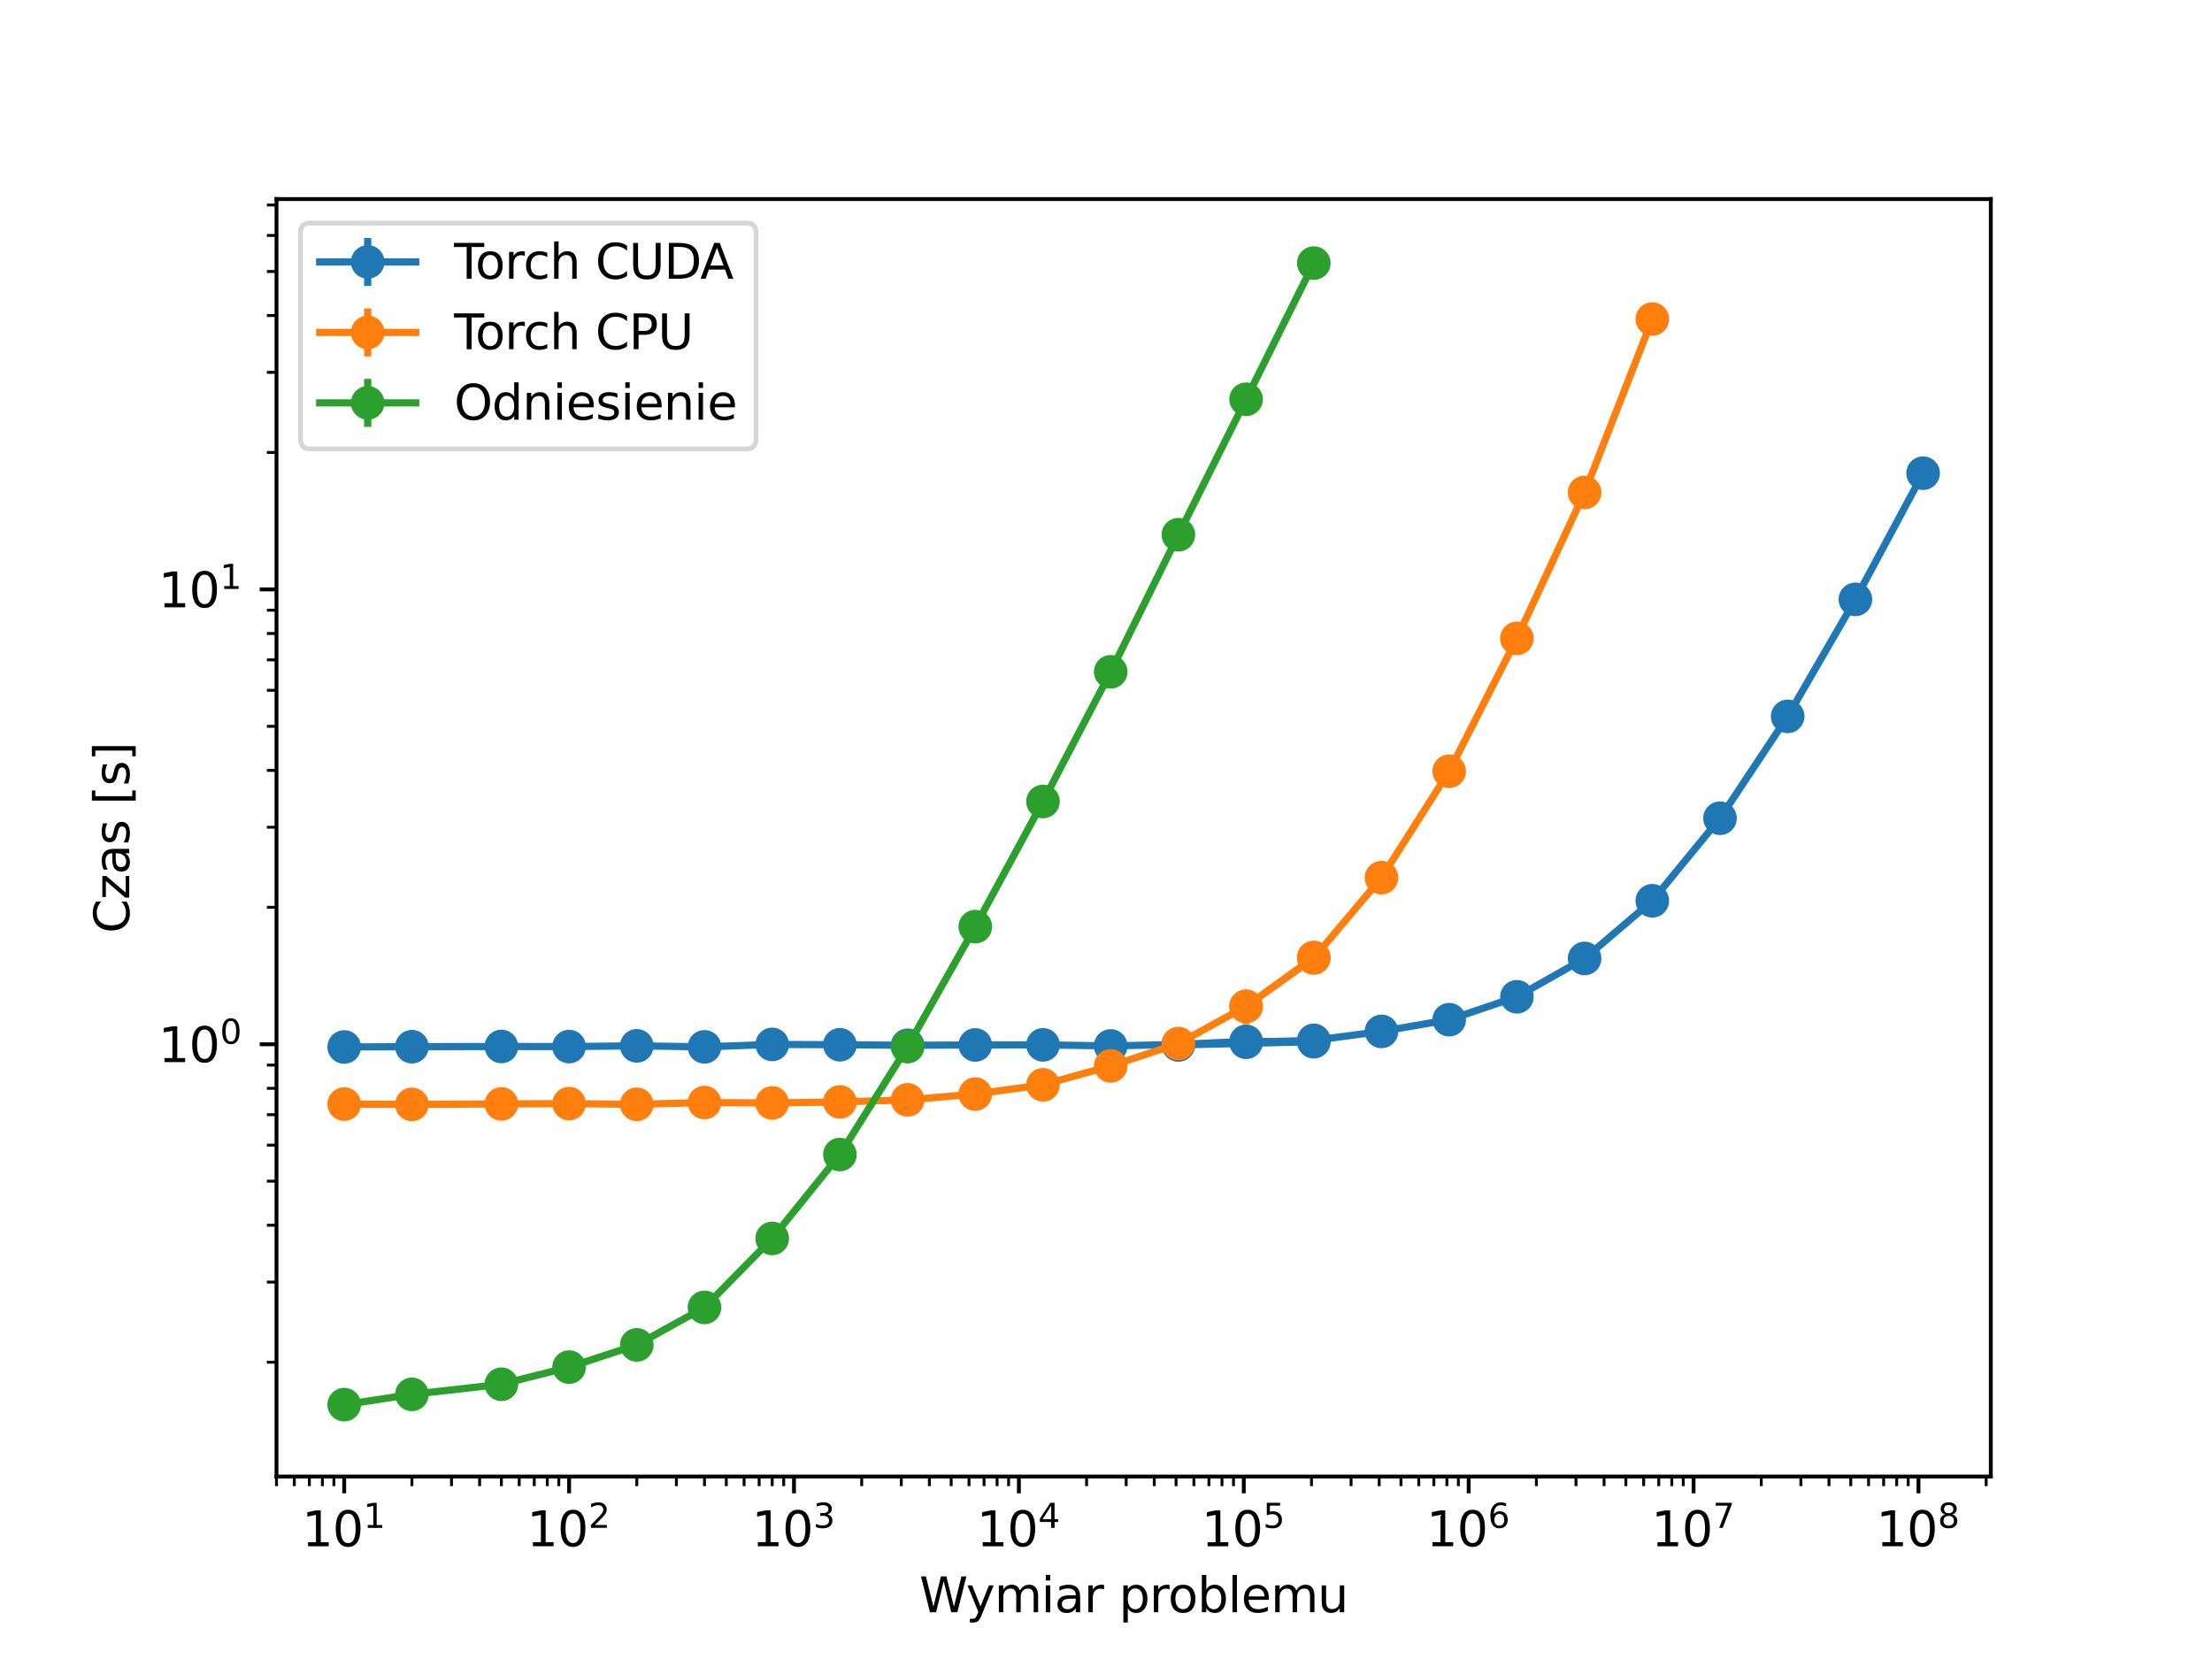 <?xml version="1.0" encoding="utf-8" standalone="no"?>
<!DOCTYPE svg PUBLIC "-//W3C//DTD SVG 1.1//EN"
  "http://www.w3.org/Graphics/SVG/1.1/DTD/svg11.dtd">
<svg xmlns:xlink="http://www.w3.org/1999/xlink" width="460.8pt" height="345.6pt" viewBox="0 0 460.8 345.6" xmlns="http://www.w3.org/2000/svg" version="1.1">
 <defs>
  <style type="text/css">*{stroke-linejoin: round; stroke-linecap: butt}</style>
 </defs>
 <g id="figure_1">
  <g id="patch_1">
   <path d="M 0 345.6 
L 460.8 345.6 
L 460.8 0 
L 0 0 
z
" style="fill: #ffffff"/>
  </g>
  <g id="axes_1">
   <g id="patch_2">
    <path d="M 57.6 307.584 
L 414.72 307.584 
L 414.72 41.472 
L 57.6 41.472 
z
" style="fill: #ffffff"/>
   </g>
   <g id="matplotlib.axis_1">
    <g id="xtick_1">
     <g id="line2d_1">
      <defs>
       <path id="m0d7d3d1983" d="M 0 0 
L 0 3.5 
" style="stroke: #000000; stroke-width: 0.8"/>
      </defs>
      <g>
       <use xlink:href="#m0d7d3d1983" x="71.703" y="307.584" style="stroke: #000000; stroke-width: 0.8"/>
      </g>
     </g>
     <g id="text_1">
      <!-- $\mathdefault{10^{1}}$ -->
      <g transform="translate(62.903 322.182) scale(0.1 -0.1)">
       <defs>
        <path id="DejaVuSans-31" d="M 794 531 
L 1825 531 
L 1825 4091 
L 703 3866 
L 703 4441 
L 1819 4666 
L 2450 4666 
L 2450 531 
L 3481 531 
L 3481 0 
L 794 0 
L 794 531 
z
" transform="scale(0.016)"/>
        <path id="DejaVuSans-30" d="M 2034 4250 
Q 1547 4250 1301 3770 
Q 1056 3291 1056 2328 
Q 1056 1369 1301 889 
Q 1547 409 2034 409 
Q 2525 409 2770 889 
Q 3016 1369 3016 2328 
Q 3016 3291 2770 3770 
Q 2525 4250 2034 4250 
z
M 2034 4750 
Q 2819 4750 3233 4129 
Q 3647 3509 3647 2328 
Q 3647 1150 3233 529 
Q 2819 -91 2034 -91 
Q 1250 -91 836 529 
Q 422 1150 422 2328 
Q 422 3509 836 4129 
Q 1250 4750 2034 4750 
z
" transform="scale(0.016)"/>
       </defs>
       <use xlink:href="#DejaVuSans-31" transform="translate(0 0.684)"/>
       <use xlink:href="#DejaVuSans-30" transform="translate(63.623 0.684)"/>
       <use xlink:href="#DejaVuSans-31" transform="translate(128.203 38.966) scale(0.7)"/>
      </g>
     </g>
    </g>
    <g id="xtick_2">
     <g id="line2d_2">
      <g>
       <use xlink:href="#m0d7d3d1983" x="118.553" y="307.584" style="stroke: #000000; stroke-width: 0.8"/>
      </g>
     </g>
     <g id="text_2">
      <!-- $\mathdefault{10^{2}}$ -->
      <g transform="translate(109.753 322.182) scale(0.1 -0.1)">
       <defs>
        <path id="DejaVuSans-32" d="M 1228 531 
L 3431 531 
L 3431 0 
L 469 0 
L 469 531 
Q 828 903 1448 1529 
Q 2069 2156 2228 2338 
Q 2531 2678 2651 2914 
Q 2772 3150 2772 3378 
Q 2772 3750 2511 3984 
Q 2250 4219 1831 4219 
Q 1534 4219 1204 4116 
Q 875 4013 500 3803 
L 500 4441 
Q 881 4594 1212 4672 
Q 1544 4750 1819 4750 
Q 2544 4750 2975 4387 
Q 3406 4025 3406 3419 
Q 3406 3131 3298 2873 
Q 3191 2616 2906 2266 
Q 2828 2175 2409 1742 
Q 1991 1309 1228 531 
z
" transform="scale(0.016)"/>
       </defs>
       <use xlink:href="#DejaVuSans-31" transform="translate(0 0.766)"/>
       <use xlink:href="#DejaVuSans-30" transform="translate(63.623 0.766)"/>
       <use xlink:href="#DejaVuSans-32" transform="translate(128.203 39.047) scale(0.7)"/>
      </g>
     </g>
    </g>
    <g id="xtick_3">
     <g id="line2d_3">
      <g>
       <use xlink:href="#m0d7d3d1983" x="165.403" y="307.584" style="stroke: #000000; stroke-width: 0.8"/>
      </g>
     </g>
     <g id="text_3">
      <!-- $\mathdefault{10^{3}}$ -->
      <g transform="translate(156.603 322.182) scale(0.1 -0.1)">
       <defs>
        <path id="DejaVuSans-33" d="M 2597 2516 
Q 3050 2419 3304 2112 
Q 3559 1806 3559 1356 
Q 3559 666 3084 287 
Q 2609 -91 1734 -91 
Q 1441 -91 1130 -33 
Q 819 25 488 141 
L 488 750 
Q 750 597 1062 519 
Q 1375 441 1716 441 
Q 2309 441 2620 675 
Q 2931 909 2931 1356 
Q 2931 1769 2642 2001 
Q 2353 2234 1838 2234 
L 1294 2234 
L 1294 2753 
L 1863 2753 
Q 2328 2753 2575 2939 
Q 2822 3125 2822 3475 
Q 2822 3834 2567 4026 
Q 2313 4219 1838 4219 
Q 1578 4219 1281 4162 
Q 984 4106 628 3988 
L 628 4550 
Q 988 4650 1302 4700 
Q 1616 4750 1894 4750 
Q 2613 4750 3031 4423 
Q 3450 4097 3450 3541 
Q 3450 3153 3228 2886 
Q 3006 2619 2597 2516 
z
" transform="scale(0.016)"/>
       </defs>
       <use xlink:href="#DejaVuSans-31" transform="translate(0 0.766)"/>
       <use xlink:href="#DejaVuSans-30" transform="translate(63.623 0.766)"/>
       <use xlink:href="#DejaVuSans-33" transform="translate(128.203 39.047) scale(0.7)"/>
      </g>
     </g>
    </g>
    <g id="xtick_4">
     <g id="line2d_4">
      <g>
       <use xlink:href="#m0d7d3d1983" x="212.253" y="307.584" style="stroke: #000000; stroke-width: 0.8"/>
      </g>
     </g>
     <g id="text_4">
      <!-- $\mathdefault{10^{4}}$ -->
      <g transform="translate(203.453 322.182) scale(0.1 -0.1)">
       <defs>
        <path id="DejaVuSans-34" d="M 2419 4116 
L 825 1625 
L 2419 1625 
L 2419 4116 
z
M 2253 4666 
L 3047 4666 
L 3047 1625 
L 3713 1625 
L 3713 1100 
L 3047 1100 
L 3047 0 
L 2419 0 
L 2419 1100 
L 313 1100 
L 313 1709 
L 2253 4666 
z
" transform="scale(0.016)"/>
       </defs>
       <use xlink:href="#DejaVuSans-31" transform="translate(0 0.684)"/>
       <use xlink:href="#DejaVuSans-30" transform="translate(63.623 0.684)"/>
       <use xlink:href="#DejaVuSans-34" transform="translate(128.203 38.966) scale(0.7)"/>
      </g>
     </g>
    </g>
    <g id="xtick_5">
     <g id="line2d_5">
      <g>
       <use xlink:href="#m0d7d3d1983" x="259.102" y="307.584" style="stroke: #000000; stroke-width: 0.8"/>
      </g>
     </g>
     <g id="text_5">
      <!-- $\mathdefault{10^{5}}$ -->
      <g transform="translate(250.302 322.182) scale(0.1 -0.1)">
       <defs>
        <path id="DejaVuSans-35" d="M 691 4666 
L 3169 4666 
L 3169 4134 
L 1269 4134 
L 1269 2991 
Q 1406 3038 1543 3061 
Q 1681 3084 1819 3084 
Q 2600 3084 3056 2656 
Q 3513 2228 3513 1497 
Q 3513 744 3044 326 
Q 2575 -91 1722 -91 
Q 1428 -91 1123 -41 
Q 819 9 494 109 
L 494 744 
Q 775 591 1075 516 
Q 1375 441 1709 441 
Q 2250 441 2565 725 
Q 2881 1009 2881 1497 
Q 2881 1984 2565 2268 
Q 2250 2553 1709 2553 
Q 1456 2553 1204 2497 
Q 953 2441 691 2322 
L 691 4666 
z
" transform="scale(0.016)"/>
       </defs>
       <use xlink:href="#DejaVuSans-31" transform="translate(0 0.684)"/>
       <use xlink:href="#DejaVuSans-30" transform="translate(63.623 0.684)"/>
       <use xlink:href="#DejaVuSans-35" transform="translate(128.203 38.966) scale(0.7)"/>
      </g>
     </g>
    </g>
    <g id="xtick_6">
     <g id="line2d_6">
      <g>
       <use xlink:href="#m0d7d3d1983" x="305.952" y="307.584" style="stroke: #000000; stroke-width: 0.8"/>
      </g>
     </g>
     <g id="text_6">
      <!-- $\mathdefault{10^{6}}$ -->
      <g transform="translate(297.152 322.182) scale(0.1 -0.1)">
       <defs>
        <path id="DejaVuSans-36" d="M 2113 2584 
Q 1688 2584 1439 2293 
Q 1191 2003 1191 1497 
Q 1191 994 1439 701 
Q 1688 409 2113 409 
Q 2538 409 2786 701 
Q 3034 994 3034 1497 
Q 3034 2003 2786 2293 
Q 2538 2584 2113 2584 
z
M 3366 4563 
L 3366 3988 
Q 3128 4100 2886 4159 
Q 2644 4219 2406 4219 
Q 1781 4219 1451 3797 
Q 1122 3375 1075 2522 
Q 1259 2794 1537 2939 
Q 1816 3084 2150 3084 
Q 2853 3084 3261 2657 
Q 3669 2231 3669 1497 
Q 3669 778 3244 343 
Q 2819 -91 2113 -91 
Q 1303 -91 875 529 
Q 447 1150 447 2328 
Q 447 3434 972 4092 
Q 1497 4750 2381 4750 
Q 2619 4750 2861 4703 
Q 3103 4656 3366 4563 
z
" transform="scale(0.016)"/>
       </defs>
       <use xlink:href="#DejaVuSans-31" transform="translate(0 0.766)"/>
       <use xlink:href="#DejaVuSans-30" transform="translate(63.623 0.766)"/>
       <use xlink:href="#DejaVuSans-36" transform="translate(128.203 39.047) scale(0.7)"/>
      </g>
     </g>
    </g>
    <g id="xtick_7">
     <g id="line2d_7">
      <g>
       <use xlink:href="#m0d7d3d1983" x="352.802" y="307.584" style="stroke: #000000; stroke-width: 0.8"/>
      </g>
     </g>
     <g id="text_7">
      <!-- $\mathdefault{10^{7}}$ -->
      <g transform="translate(344.002 322.182) scale(0.1 -0.1)">
       <defs>
        <path id="DejaVuSans-37" d="M 525 4666 
L 3525 4666 
L 3525 4397 
L 1831 0 
L 1172 0 
L 2766 4134 
L 525 4134 
L 525 4666 
z
" transform="scale(0.016)"/>
       </defs>
       <use xlink:href="#DejaVuSans-31" transform="translate(0 0.684)"/>
       <use xlink:href="#DejaVuSans-30" transform="translate(63.623 0.684)"/>
       <use xlink:href="#DejaVuSans-37" transform="translate(128.203 38.966) scale(0.7)"/>
      </g>
     </g>
    </g>
    <g id="xtick_8">
     <g id="line2d_8">
      <g>
       <use xlink:href="#m0d7d3d1983" x="399.652" y="307.584" style="stroke: #000000; stroke-width: 0.8"/>
      </g>
     </g>
     <g id="text_8">
      <!-- $\mathdefault{10^{8}}$ -->
      <g transform="translate(390.852 322.182) scale(0.1 -0.1)">
       <defs>
        <path id="DejaVuSans-38" d="M 2034 2216 
Q 1584 2216 1326 1975 
Q 1069 1734 1069 1313 
Q 1069 891 1326 650 
Q 1584 409 2034 409 
Q 2484 409 2743 651 
Q 3003 894 3003 1313 
Q 3003 1734 2745 1975 
Q 2488 2216 2034 2216 
z
M 1403 2484 
Q 997 2584 770 2862 
Q 544 3141 544 3541 
Q 544 4100 942 4425 
Q 1341 4750 2034 4750 
Q 2731 4750 3128 4425 
Q 3525 4100 3525 3541 
Q 3525 3141 3298 2862 
Q 3072 2584 2669 2484 
Q 3125 2378 3379 2068 
Q 3634 1759 3634 1313 
Q 3634 634 3220 271 
Q 2806 -91 2034 -91 
Q 1263 -91 848 271 
Q 434 634 434 1313 
Q 434 1759 690 2068 
Q 947 2378 1403 2484 
z
M 1172 3481 
Q 1172 3119 1398 2916 
Q 1625 2713 2034 2713 
Q 2441 2713 2670 2916 
Q 2900 3119 2900 3481 
Q 2900 3844 2670 4047 
Q 2441 4250 2034 4250 
Q 1625 4250 1398 4047 
Q 1172 3844 1172 3481 
z
" transform="scale(0.016)"/>
       </defs>
       <use xlink:href="#DejaVuSans-31" transform="translate(0 0.766)"/>
       <use xlink:href="#DejaVuSans-30" transform="translate(63.623 0.766)"/>
       <use xlink:href="#DejaVuSans-38" transform="translate(128.203 39.047) scale(0.7)"/>
      </g>
     </g>
    </g>
    <g id="xtick_9">
     <g id="line2d_9">
      <defs>
       <path id="m11924474b3" d="M 0 0 
L 0 2 
" style="stroke: #000000; stroke-width: 0.6"/>
      </defs>
      <g>
       <use xlink:href="#m11924474b3" x="57.6" y="307.584" style="stroke: #000000; stroke-width: 0.6"/>
      </g>
     </g>
    </g>
    <g id="xtick_10">
     <g id="line2d_10">
      <g>
       <use xlink:href="#m11924474b3" x="61.31" y="307.584" style="stroke: #000000; stroke-width: 0.6"/>
      </g>
     </g>
    </g>
    <g id="xtick_11">
     <g id="line2d_11">
      <g>
       <use xlink:href="#m11924474b3" x="64.446" y="307.584" style="stroke: #000000; stroke-width: 0.6"/>
      </g>
     </g>
    </g>
    <g id="xtick_12">
     <g id="line2d_12">
      <g>
       <use xlink:href="#m11924474b3" x="67.163" y="307.584" style="stroke: #000000; stroke-width: 0.6"/>
      </g>
     </g>
    </g>
    <g id="xtick_13">
     <g id="line2d_13">
      <g>
       <use xlink:href="#m11924474b3" x="69.559" y="307.584" style="stroke: #000000; stroke-width: 0.6"/>
      </g>
     </g>
    </g>
    <g id="xtick_14">
     <g id="line2d_14">
      <g>
       <use xlink:href="#m11924474b3" x="85.806" y="307.584" style="stroke: #000000; stroke-width: 0.6"/>
      </g>
     </g>
    </g>
    <g id="xtick_15">
     <g id="line2d_15">
      <g>
       <use xlink:href="#m11924474b3" x="94.056" y="307.584" style="stroke: #000000; stroke-width: 0.6"/>
      </g>
     </g>
    </g>
    <g id="xtick_16">
     <g id="line2d_16">
      <g>
       <use xlink:href="#m11924474b3" x="99.91" y="307.584" style="stroke: #000000; stroke-width: 0.6"/>
      </g>
     </g>
    </g>
    <g id="xtick_17">
     <g id="line2d_17">
      <g>
       <use xlink:href="#m11924474b3" x="104.45" y="307.584" style="stroke: #000000; stroke-width: 0.6"/>
      </g>
     </g>
    </g>
    <g id="xtick_18">
     <g id="line2d_18">
      <g>
       <use xlink:href="#m11924474b3" x="108.159" y="307.584" style="stroke: #000000; stroke-width: 0.6"/>
      </g>
     </g>
    </g>
    <g id="xtick_19">
     <g id="line2d_19">
      <g>
       <use xlink:href="#m11924474b3" x="111.296" y="307.584" style="stroke: #000000; stroke-width: 0.6"/>
      </g>
     </g>
    </g>
    <g id="xtick_20">
     <g id="line2d_20">
      <g>
       <use xlink:href="#m11924474b3" x="114.013" y="307.584" style="stroke: #000000; stroke-width: 0.6"/>
      </g>
     </g>
    </g>
    <g id="xtick_21">
     <g id="line2d_21">
      <g>
       <use xlink:href="#m11924474b3" x="116.409" y="307.584" style="stroke: #000000; stroke-width: 0.6"/>
      </g>
     </g>
    </g>
    <g id="xtick_22">
     <g id="line2d_22">
      <g>
       <use xlink:href="#m11924474b3" x="132.656" y="307.584" style="stroke: #000000; stroke-width: 0.6"/>
      </g>
     </g>
    </g>
    <g id="xtick_23">
     <g id="line2d_23">
      <g>
       <use xlink:href="#m11924474b3" x="140.906" y="307.584" style="stroke: #000000; stroke-width: 0.6"/>
      </g>
     </g>
    </g>
    <g id="xtick_24">
     <g id="line2d_24">
      <g>
       <use xlink:href="#m11924474b3" x="146.759" y="307.584" style="stroke: #000000; stroke-width: 0.6"/>
      </g>
     </g>
    </g>
    <g id="xtick_25">
     <g id="line2d_25">
      <g>
       <use xlink:href="#m11924474b3" x="151.3" y="307.584" style="stroke: #000000; stroke-width: 0.6"/>
      </g>
     </g>
    </g>
    <g id="xtick_26">
     <g id="line2d_26">
      <g>
       <use xlink:href="#m11924474b3" x="155.009" y="307.584" style="stroke: #000000; stroke-width: 0.6"/>
      </g>
     </g>
    </g>
    <g id="xtick_27">
     <g id="line2d_27">
      <g>
       <use xlink:href="#m11924474b3" x="158.146" y="307.584" style="stroke: #000000; stroke-width: 0.6"/>
      </g>
     </g>
    </g>
    <g id="xtick_28">
     <g id="line2d_28">
      <g>
       <use xlink:href="#m11924474b3" x="160.863" y="307.584" style="stroke: #000000; stroke-width: 0.6"/>
      </g>
     </g>
    </g>
    <g id="xtick_29">
     <g id="line2d_29">
      <g>
       <use xlink:href="#m11924474b3" x="163.259" y="307.584" style="stroke: #000000; stroke-width: 0.6"/>
      </g>
     </g>
    </g>
    <g id="xtick_30">
     <g id="line2d_30">
      <g>
       <use xlink:href="#m11924474b3" x="179.506" y="307.584" style="stroke: #000000; stroke-width: 0.6"/>
      </g>
     </g>
    </g>
    <g id="xtick_31">
     <g id="line2d_31">
      <g>
       <use xlink:href="#m11924474b3" x="187.756" y="307.584" style="stroke: #000000; stroke-width: 0.6"/>
      </g>
     </g>
    </g>
    <g id="xtick_32">
     <g id="line2d_32">
      <g>
       <use xlink:href="#m11924474b3" x="193.609" y="307.584" style="stroke: #000000; stroke-width: 0.6"/>
      </g>
     </g>
    </g>
    <g id="xtick_33">
     <g id="line2d_33">
      <g>
       <use xlink:href="#m11924474b3" x="198.149" y="307.584" style="stroke: #000000; stroke-width: 0.6"/>
      </g>
     </g>
    </g>
    <g id="xtick_34">
     <g id="line2d_34">
      <g>
       <use xlink:href="#m11924474b3" x="201.859" y="307.584" style="stroke: #000000; stroke-width: 0.6"/>
      </g>
     </g>
    </g>
    <g id="xtick_35">
     <g id="line2d_35">
      <g>
       <use xlink:href="#m11924474b3" x="204.995" y="307.584" style="stroke: #000000; stroke-width: 0.6"/>
      </g>
     </g>
    </g>
    <g id="xtick_36">
     <g id="line2d_36">
      <g>
       <use xlink:href="#m11924474b3" x="207.712" y="307.584" style="stroke: #000000; stroke-width: 0.6"/>
      </g>
     </g>
    </g>
    <g id="xtick_37">
     <g id="line2d_37">
      <g>
       <use xlink:href="#m11924474b3" x="210.109" y="307.584" style="stroke: #000000; stroke-width: 0.6"/>
      </g>
     </g>
    </g>
    <g id="xtick_38">
     <g id="line2d_38">
      <g>
       <use xlink:href="#m11924474b3" x="226.356" y="307.584" style="stroke: #000000; stroke-width: 0.6"/>
      </g>
     </g>
    </g>
    <g id="xtick_39">
     <g id="line2d_39">
      <g>
       <use xlink:href="#m11924474b3" x="234.606" y="307.584" style="stroke: #000000; stroke-width: 0.6"/>
      </g>
     </g>
    </g>
    <g id="xtick_40">
     <g id="line2d_40">
      <g>
       <use xlink:href="#m11924474b3" x="240.459" y="307.584" style="stroke: #000000; stroke-width: 0.6"/>
      </g>
     </g>
    </g>
    <g id="xtick_41">
     <g id="line2d_41">
      <g>
       <use xlink:href="#m11924474b3" x="244.999" y="307.584" style="stroke: #000000; stroke-width: 0.6"/>
      </g>
     </g>
    </g>
    <g id="xtick_42">
     <g id="line2d_42">
      <g>
       <use xlink:href="#m11924474b3" x="248.709" y="307.584" style="stroke: #000000; stroke-width: 0.6"/>
      </g>
     </g>
    </g>
    <g id="xtick_43">
     <g id="line2d_43">
      <g>
       <use xlink:href="#m11924474b3" x="251.845" y="307.584" style="stroke: #000000; stroke-width: 0.6"/>
      </g>
     </g>
    </g>
    <g id="xtick_44">
     <g id="line2d_44">
      <g>
       <use xlink:href="#m11924474b3" x="254.562" y="307.584" style="stroke: #000000; stroke-width: 0.6"/>
      </g>
     </g>
    </g>
    <g id="xtick_45">
     <g id="line2d_45">
      <g>
       <use xlink:href="#m11924474b3" x="256.959" y="307.584" style="stroke: #000000; stroke-width: 0.6"/>
      </g>
     </g>
    </g>
    <g id="xtick_46">
     <g id="line2d_46">
      <g>
       <use xlink:href="#m11924474b3" x="273.206" y="307.584" style="stroke: #000000; stroke-width: 0.6"/>
      </g>
     </g>
    </g>
    <g id="xtick_47">
     <g id="line2d_47">
      <g>
       <use xlink:href="#m11924474b3" x="281.455" y="307.584" style="stroke: #000000; stroke-width: 0.6"/>
      </g>
     </g>
    </g>
    <g id="xtick_48">
     <g id="line2d_48">
      <g>
       <use xlink:href="#m11924474b3" x="287.309" y="307.584" style="stroke: #000000; stroke-width: 0.6"/>
      </g>
     </g>
    </g>
    <g id="xtick_49">
     <g id="line2d_49">
      <g>
       <use xlink:href="#m11924474b3" x="291.849" y="307.584" style="stroke: #000000; stroke-width: 0.6"/>
      </g>
     </g>
    </g>
    <g id="xtick_50">
     <g id="line2d_50">
      <g>
       <use xlink:href="#m11924474b3" x="295.559" y="307.584" style="stroke: #000000; stroke-width: 0.6"/>
      </g>
     </g>
    </g>
    <g id="xtick_51">
     <g id="line2d_51">
      <g>
       <use xlink:href="#m11924474b3" x="298.695" y="307.584" style="stroke: #000000; stroke-width: 0.6"/>
      </g>
     </g>
    </g>
    <g id="xtick_52">
     <g id="line2d_52">
      <g>
       <use xlink:href="#m11924474b3" x="301.412" y="307.584" style="stroke: #000000; stroke-width: 0.6"/>
      </g>
     </g>
    </g>
    <g id="xtick_53">
     <g id="line2d_53">
      <g>
       <use xlink:href="#m11924474b3" x="303.808" y="307.584" style="stroke: #000000; stroke-width: 0.6"/>
      </g>
     </g>
    </g>
    <g id="xtick_54">
     <g id="line2d_54">
      <g>
       <use xlink:href="#m11924474b3" x="320.055" y="307.584" style="stroke: #000000; stroke-width: 0.6"/>
      </g>
     </g>
    </g>
    <g id="xtick_55">
     <g id="line2d_55">
      <g>
       <use xlink:href="#m11924474b3" x="328.305" y="307.584" style="stroke: #000000; stroke-width: 0.6"/>
      </g>
     </g>
    </g>
    <g id="xtick_56">
     <g id="line2d_56">
      <g>
       <use xlink:href="#m11924474b3" x="334.159" y="307.584" style="stroke: #000000; stroke-width: 0.6"/>
      </g>
     </g>
    </g>
    <g id="xtick_57">
     <g id="line2d_57">
      <g>
       <use xlink:href="#m11924474b3" x="338.699" y="307.584" style="stroke: #000000; stroke-width: 0.6"/>
      </g>
     </g>
    </g>
    <g id="xtick_58">
     <g id="line2d_58">
      <g>
       <use xlink:href="#m11924474b3" x="342.408" y="307.584" style="stroke: #000000; stroke-width: 0.6"/>
      </g>
     </g>
    </g>
    <g id="xtick_59">
     <g id="line2d_59">
      <g>
       <use xlink:href="#m11924474b3" x="345.545" y="307.584" style="stroke: #000000; stroke-width: 0.6"/>
      </g>
     </g>
    </g>
    <g id="xtick_60">
     <g id="line2d_60">
      <g>
       <use xlink:href="#m11924474b3" x="348.262" y="307.584" style="stroke: #000000; stroke-width: 0.6"/>
      </g>
     </g>
    </g>
    <g id="xtick_61">
     <g id="line2d_61">
      <g>
       <use xlink:href="#m11924474b3" x="350.658" y="307.584" style="stroke: #000000; stroke-width: 0.6"/>
      </g>
     </g>
    </g>
    <g id="xtick_62">
     <g id="line2d_62">
      <g>
       <use xlink:href="#m11924474b3" x="366.905" y="307.584" style="stroke: #000000; stroke-width: 0.6"/>
      </g>
     </g>
    </g>
    <g id="xtick_63">
     <g id="line2d_63">
      <g>
       <use xlink:href="#m11924474b3" x="375.155" y="307.584" style="stroke: #000000; stroke-width: 0.6"/>
      </g>
     </g>
    </g>
    <g id="xtick_64">
     <g id="line2d_64">
      <g>
       <use xlink:href="#m11924474b3" x="381.008" y="307.584" style="stroke: #000000; stroke-width: 0.6"/>
      </g>
     </g>
    </g>
    <g id="xtick_65">
     <g id="line2d_65">
      <g>
       <use xlink:href="#m11924474b3" x="385.549" y="307.584" style="stroke: #000000; stroke-width: 0.6"/>
      </g>
     </g>
    </g>
    <g id="xtick_66">
     <g id="line2d_66">
      <g>
       <use xlink:href="#m11924474b3" x="389.258" y="307.584" style="stroke: #000000; stroke-width: 0.6"/>
      </g>
     </g>
    </g>
    <g id="xtick_67">
     <g id="line2d_67">
      <g>
       <use xlink:href="#m11924474b3" x="392.395" y="307.584" style="stroke: #000000; stroke-width: 0.6"/>
      </g>
     </g>
    </g>
    <g id="xtick_68">
     <g id="line2d_68">
      <g>
       <use xlink:href="#m11924474b3" x="395.111" y="307.584" style="stroke: #000000; stroke-width: 0.6"/>
      </g>
     </g>
    </g>
    <g id="xtick_69">
     <g id="line2d_69">
      <g>
       <use xlink:href="#m11924474b3" x="397.508" y="307.584" style="stroke: #000000; stroke-width: 0.6"/>
      </g>
     </g>
    </g>
    <g id="xtick_70">
     <g id="line2d_70">
      <g>
       <use xlink:href="#m11924474b3" x="413.755" y="307.584" style="stroke: #000000; stroke-width: 0.6"/>
      </g>
     </g>
    </g>
    <g id="text_9">
     <!-- Wymiar problemu -->
     <g transform="translate(191.521 335.861) scale(0.1 -0.1)">
      <defs>
       <path id="DejaVuSans-57" d="M 213 4666 
L 850 4666 
L 1831 722 
L 2809 4666 
L 3519 4666 
L 4500 722 
L 5478 4666 
L 6119 4666 
L 4947 0 
L 4153 0 
L 3169 4050 
L 2175 0 
L 1381 0 
L 213 4666 
z
" transform="scale(0.016)"/>
       <path id="DejaVuSans-79" d="M 2059 -325 
Q 1816 -950 1584 -1140 
Q 1353 -1331 966 -1331 
L 506 -1331 
L 506 -850 
L 844 -850 
Q 1081 -850 1212 -737 
Q 1344 -625 1503 -206 
L 1606 56 
L 191 3500 
L 800 3500 
L 1894 763 
L 2988 3500 
L 3597 3500 
L 2059 -325 
z
" transform="scale(0.016)"/>
       <path id="DejaVuSans-6d" d="M 3328 2828 
Q 3544 3216 3844 3400 
Q 4144 3584 4550 3584 
Q 5097 3584 5394 3201 
Q 5691 2819 5691 2113 
L 5691 0 
L 5113 0 
L 5113 2094 
Q 5113 2597 4934 2840 
Q 4756 3084 4391 3084 
Q 3944 3084 3684 2787 
Q 3425 2491 3425 1978 
L 3425 0 
L 2847 0 
L 2847 2094 
Q 2847 2600 2669 2842 
Q 2491 3084 2119 3084 
Q 1678 3084 1418 2786 
Q 1159 2488 1159 1978 
L 1159 0 
L 581 0 
L 581 3500 
L 1159 3500 
L 1159 2956 
Q 1356 3278 1631 3431 
Q 1906 3584 2284 3584 
Q 2666 3584 2933 3390 
Q 3200 3197 3328 2828 
z
" transform="scale(0.016)"/>
       <path id="DejaVuSans-69" d="M 603 3500 
L 1178 3500 
L 1178 0 
L 603 0 
L 603 3500 
z
M 603 4863 
L 1178 4863 
L 1178 4134 
L 603 4134 
L 603 4863 
z
" transform="scale(0.016)"/>
       <path id="DejaVuSans-61" d="M 2194 1759 
Q 1497 1759 1228 1600 
Q 959 1441 959 1056 
Q 959 750 1161 570 
Q 1363 391 1709 391 
Q 2188 391 2477 730 
Q 2766 1069 2766 1631 
L 2766 1759 
L 2194 1759 
z
M 3341 1997 
L 3341 0 
L 2766 0 
L 2766 531 
Q 2569 213 2275 61 
Q 1981 -91 1556 -91 
Q 1019 -91 701 211 
Q 384 513 384 1019 
Q 384 1609 779 1909 
Q 1175 2209 1959 2209 
L 2766 2209 
L 2766 2266 
Q 2766 2663 2505 2880 
Q 2244 3097 1772 3097 
Q 1472 3097 1187 3025 
Q 903 2953 641 2809 
L 641 3341 
Q 956 3463 1253 3523 
Q 1550 3584 1831 3584 
Q 2591 3584 2966 3190 
Q 3341 2797 3341 1997 
z
" transform="scale(0.016)"/>
       <path id="DejaVuSans-72" d="M 2631 2963 
Q 2534 3019 2420 3045 
Q 2306 3072 2169 3072 
Q 1681 3072 1420 2755 
Q 1159 2438 1159 1844 
L 1159 0 
L 581 0 
L 581 3500 
L 1159 3500 
L 1159 2956 
Q 1341 3275 1631 3429 
Q 1922 3584 2338 3584 
Q 2397 3584 2469 3576 
Q 2541 3569 2628 3553 
L 2631 2963 
z
" transform="scale(0.016)"/>
       <path id="DejaVuSans-20" transform="scale(0.016)"/>
       <path id="DejaVuSans-70" d="M 1159 525 
L 1159 -1331 
L 581 -1331 
L 581 3500 
L 1159 3500 
L 1159 2969 
Q 1341 3281 1617 3432 
Q 1894 3584 2278 3584 
Q 2916 3584 3314 3078 
Q 3713 2572 3713 1747 
Q 3713 922 3314 415 
Q 2916 -91 2278 -91 
Q 1894 -91 1617 61 
Q 1341 213 1159 525 
z
M 3116 1747 
Q 3116 2381 2855 2742 
Q 2594 3103 2138 3103 
Q 1681 3103 1420 2742 
Q 1159 2381 1159 1747 
Q 1159 1113 1420 752 
Q 1681 391 2138 391 
Q 2594 391 2855 752 
Q 3116 1113 3116 1747 
z
" transform="scale(0.016)"/>
       <path id="DejaVuSans-6f" d="M 1959 3097 
Q 1497 3097 1228 2736 
Q 959 2375 959 1747 
Q 959 1119 1226 758 
Q 1494 397 1959 397 
Q 2419 397 2687 759 
Q 2956 1122 2956 1747 
Q 2956 2369 2687 2733 
Q 2419 3097 1959 3097 
z
M 1959 3584 
Q 2709 3584 3137 3096 
Q 3566 2609 3566 1747 
Q 3566 888 3137 398 
Q 2709 -91 1959 -91 
Q 1206 -91 779 398 
Q 353 888 353 1747 
Q 353 2609 779 3096 
Q 1206 3584 1959 3584 
z
" transform="scale(0.016)"/>
       <path id="DejaVuSans-62" d="M 3116 1747 
Q 3116 2381 2855 2742 
Q 2594 3103 2138 3103 
Q 1681 3103 1420 2742 
Q 1159 2381 1159 1747 
Q 1159 1113 1420 752 
Q 1681 391 2138 391 
Q 2594 391 2855 752 
Q 3116 1113 3116 1747 
z
M 1159 2969 
Q 1341 3281 1617 3432 
Q 1894 3584 2278 3584 
Q 2916 3584 3314 3078 
Q 3713 2572 3713 1747 
Q 3713 922 3314 415 
Q 2916 -91 2278 -91 
Q 1894 -91 1617 61 
Q 1341 213 1159 525 
L 1159 0 
L 581 0 
L 581 4863 
L 1159 4863 
L 1159 2969 
z
" transform="scale(0.016)"/>
       <path id="DejaVuSans-6c" d="M 603 4863 
L 1178 4863 
L 1178 0 
L 603 0 
L 603 4863 
z
" transform="scale(0.016)"/>
       <path id="DejaVuSans-65" d="M 3597 1894 
L 3597 1613 
L 953 1613 
Q 991 1019 1311 708 
Q 1631 397 2203 397 
Q 2534 397 2845 478 
Q 3156 559 3463 722 
L 3463 178 
Q 3153 47 2828 -22 
Q 2503 -91 2169 -91 
Q 1331 -91 842 396 
Q 353 884 353 1716 
Q 353 2575 817 3079 
Q 1281 3584 2069 3584 
Q 2775 3584 3186 3129 
Q 3597 2675 3597 1894 
z
M 3022 2063 
Q 3016 2534 2758 2815 
Q 2500 3097 2075 3097 
Q 1594 3097 1305 2825 
Q 1016 2553 972 2059 
L 3022 2063 
z
" transform="scale(0.016)"/>
       <path id="DejaVuSans-75" d="M 544 1381 
L 544 3500 
L 1119 3500 
L 1119 1403 
Q 1119 906 1312 657 
Q 1506 409 1894 409 
Q 2359 409 2629 706 
Q 2900 1003 2900 1516 
L 2900 3500 
L 3475 3500 
L 3475 0 
L 2900 0 
L 2900 538 
Q 2691 219 2414 64 
Q 2138 -91 1772 -91 
Q 1169 -91 856 284 
Q 544 659 544 1381 
z
M 1991 3584 
L 1991 3584 
z
" transform="scale(0.016)"/>
      </defs>
      <use xlink:href="#DejaVuSans-57"/>
      <use xlink:href="#DejaVuSans-79" x="97.127"/>
      <use xlink:href="#DejaVuSans-6d" x="156.307"/>
      <use xlink:href="#DejaVuSans-69" x="253.719"/>
      <use xlink:href="#DejaVuSans-61" x="281.502"/>
      <use xlink:href="#DejaVuSans-72" x="342.781"/>
      <use xlink:href="#DejaVuSans-20" x="383.895"/>
      <use xlink:href="#DejaVuSans-70" x="415.682"/>
      <use xlink:href="#DejaVuSans-72" x="479.158"/>
      <use xlink:href="#DejaVuSans-6f" x="518.021"/>
      <use xlink:href="#DejaVuSans-62" x="579.203"/>
      <use xlink:href="#DejaVuSans-6c" x="642.68"/>
      <use xlink:href="#DejaVuSans-65" x="670.463"/>
      <use xlink:href="#DejaVuSans-6d" x="731.986"/>
      <use xlink:href="#DejaVuSans-75" x="829.398"/>
     </g>
    </g>
   </g>
   <g id="matplotlib.axis_2">
    <g id="ytick_1">
     <g id="line2d_71">
      <defs>
       <path id="m5d3e4a2180" d="M 0 0 
L -3.5 0 
" style="stroke: #000000; stroke-width: 0.8"/>
      </defs>
      <g>
       <use xlink:href="#m5d3e4a2180" x="57.6" y="217.537" style="stroke: #000000; stroke-width: 0.8"/>
      </g>
     </g>
     <g id="text_10">
      <!-- $\mathdefault{10^{0}}$ -->
      <g transform="translate(33 221.336) scale(0.1 -0.1)">
       <use xlink:href="#DejaVuSans-31" transform="translate(0 0.766)"/>
       <use xlink:href="#DejaVuSans-30" transform="translate(63.623 0.766)"/>
       <use xlink:href="#DejaVuSans-30" transform="translate(128.203 39.047) scale(0.7)"/>
      </g>
     </g>
    </g>
    <g id="ytick_2">
     <g id="line2d_72">
      <g>
       <use xlink:href="#m5d3e4a2180" x="57.6" y="122.781" style="stroke: #000000; stroke-width: 0.8"/>
      </g>
     </g>
     <g id="text_11">
      <!-- $\mathdefault{10^{1}}$ -->
      <g transform="translate(33 126.581) scale(0.1 -0.1)">
       <use xlink:href="#DejaVuSans-31" transform="translate(0 0.684)"/>
       <use xlink:href="#DejaVuSans-30" transform="translate(63.623 0.684)"/>
       <use xlink:href="#DejaVuSans-31" transform="translate(128.203 38.966) scale(0.7)"/>
      </g>
     </g>
    </g>
    <g id="ytick_3">
     <g id="line2d_73">
      <defs>
       <path id="m1bc2a39d22" d="M 0 0 
L -2 0 
" style="stroke: #000000; stroke-width: 0.6"/>
      </defs>
      <g>
       <use xlink:href="#m1bc2a39d22" x="57.6" y="283.768" style="stroke: #000000; stroke-width: 0.6"/>
      </g>
     </g>
    </g>
    <g id="ytick_4">
     <g id="line2d_74">
      <g>
       <use xlink:href="#m1bc2a39d22" x="57.6" y="267.082" style="stroke: #000000; stroke-width: 0.6"/>
      </g>
     </g>
    </g>
    <g id="ytick_5">
     <g id="line2d_75">
      <g>
       <use xlink:href="#m1bc2a39d22" x="57.6" y="255.244" style="stroke: #000000; stroke-width: 0.6"/>
      </g>
     </g>
    </g>
    <g id="ytick_6">
     <g id="line2d_76">
      <g>
       <use xlink:href="#m1bc2a39d22" x="57.6" y="246.061" style="stroke: #000000; stroke-width: 0.6"/>
      </g>
     </g>
    </g>
    <g id="ytick_7">
     <g id="line2d_77">
      <g>
       <use xlink:href="#m1bc2a39d22" x="57.6" y="238.558" style="stroke: #000000; stroke-width: 0.6"/>
      </g>
     </g>
    </g>
    <g id="ytick_8">
     <g id="line2d_78">
      <g>
       <use xlink:href="#m1bc2a39d22" x="57.6" y="232.215" style="stroke: #000000; stroke-width: 0.6"/>
      </g>
     </g>
    </g>
    <g id="ytick_9">
     <g id="line2d_79">
      <g>
       <use xlink:href="#m1bc2a39d22" x="57.6" y="226.72" style="stroke: #000000; stroke-width: 0.6"/>
      </g>
     </g>
    </g>
    <g id="ytick_10">
     <g id="line2d_80">
      <g>
       <use xlink:href="#m1bc2a39d22" x="57.6" y="221.873" style="stroke: #000000; stroke-width: 0.6"/>
      </g>
     </g>
    </g>
    <g id="ytick_11">
     <g id="line2d_81">
      <g>
       <use xlink:href="#m1bc2a39d22" x="57.6" y="189.013" style="stroke: #000000; stroke-width: 0.6"/>
      </g>
     </g>
    </g>
    <g id="ytick_12">
     <g id="line2d_82">
      <g>
       <use xlink:href="#m1bc2a39d22" x="57.6" y="172.327" style="stroke: #000000; stroke-width: 0.6"/>
      </g>
     </g>
    </g>
    <g id="ytick_13">
     <g id="line2d_83">
      <g>
       <use xlink:href="#m1bc2a39d22" x="57.6" y="160.488" style="stroke: #000000; stroke-width: 0.6"/>
      </g>
     </g>
    </g>
    <g id="ytick_14">
     <g id="line2d_84">
      <g>
       <use xlink:href="#m1bc2a39d22" x="57.6" y="151.306" style="stroke: #000000; stroke-width: 0.6"/>
      </g>
     </g>
    </g>
    <g id="ytick_15">
     <g id="line2d_85">
      <g>
       <use xlink:href="#m1bc2a39d22" x="57.6" y="143.803" style="stroke: #000000; stroke-width: 0.6"/>
      </g>
     </g>
    </g>
    <g id="ytick_16">
     <g id="line2d_86">
      <g>
       <use xlink:href="#m1bc2a39d22" x="57.6" y="137.459" style="stroke: #000000; stroke-width: 0.6"/>
      </g>
     </g>
    </g>
    <g id="ytick_17">
     <g id="line2d_87">
      <g>
       <use xlink:href="#m1bc2a39d22" x="57.6" y="131.964" style="stroke: #000000; stroke-width: 0.6"/>
      </g>
     </g>
    </g>
    <g id="ytick_18">
     <g id="line2d_88">
      <g>
       <use xlink:href="#m1bc2a39d22" x="57.6" y="127.117" style="stroke: #000000; stroke-width: 0.6"/>
      </g>
     </g>
    </g>
    <g id="ytick_19">
     <g id="line2d_89">
      <g>
       <use xlink:href="#m1bc2a39d22" x="57.6" y="94.257" style="stroke: #000000; stroke-width: 0.6"/>
      </g>
     </g>
    </g>
    <g id="ytick_20">
     <g id="line2d_90">
      <g>
       <use xlink:href="#m1bc2a39d22" x="57.6" y="77.572" style="stroke: #000000; stroke-width: 0.6"/>
      </g>
     </g>
    </g>
    <g id="ytick_21">
     <g id="line2d_91">
      <g>
       <use xlink:href="#m1bc2a39d22" x="57.6" y="65.733" style="stroke: #000000; stroke-width: 0.6"/>
      </g>
     </g>
    </g>
    <g id="ytick_22">
     <g id="line2d_92">
      <g>
       <use xlink:href="#m1bc2a39d22" x="57.6" y="56.55" style="stroke: #000000; stroke-width: 0.6"/>
      </g>
     </g>
    </g>
    <g id="ytick_23">
     <g id="line2d_93">
      <g>
       <use xlink:href="#m1bc2a39d22" x="57.6" y="49.047" style="stroke: #000000; stroke-width: 0.6"/>
      </g>
     </g>
    </g>
    <g id="ytick_24">
     <g id="line2d_94">
      <g>
       <use xlink:href="#m1bc2a39d22" x="57.6" y="42.704" style="stroke: #000000; stroke-width: 0.6"/>
      </g>
     </g>
    </g>
    <g id="text_12">
     <!-- Czas [s] -->
     <g transform="translate(26.92 194.408) rotate(-90) scale(0.1 -0.1)">
      <defs>
       <path id="DejaVuSans-43" d="M 4122 4306 
L 4122 3641 
Q 3803 3938 3442 4084 
Q 3081 4231 2675 4231 
Q 1875 4231 1450 3742 
Q 1025 3253 1025 2328 
Q 1025 1406 1450 917 
Q 1875 428 2675 428 
Q 3081 428 3442 575 
Q 3803 722 4122 1019 
L 4122 359 
Q 3791 134 3420 21 
Q 3050 -91 2638 -91 
Q 1578 -91 968 557 
Q 359 1206 359 2328 
Q 359 3453 968 4101 
Q 1578 4750 2638 4750 
Q 3056 4750 3426 4639 
Q 3797 4528 4122 4306 
z
" transform="scale(0.016)"/>
       <path id="DejaVuSans-7a" d="M 353 3500 
L 3084 3500 
L 3084 2975 
L 922 459 
L 3084 459 
L 3084 0 
L 275 0 
L 275 525 
L 2438 3041 
L 353 3041 
L 353 3500 
z
" transform="scale(0.016)"/>
       <path id="DejaVuSans-73" d="M 2834 3397 
L 2834 2853 
Q 2591 2978 2328 3040 
Q 2066 3103 1784 3103 
Q 1356 3103 1142 2972 
Q 928 2841 928 2578 
Q 928 2378 1081 2264 
Q 1234 2150 1697 2047 
L 1894 2003 
Q 2506 1872 2764 1633 
Q 3022 1394 3022 966 
Q 3022 478 2636 193 
Q 2250 -91 1575 -91 
Q 1294 -91 989 -36 
Q 684 19 347 128 
L 347 722 
Q 666 556 975 473 
Q 1284 391 1588 391 
Q 1994 391 2212 530 
Q 2431 669 2431 922 
Q 2431 1156 2273 1281 
Q 2116 1406 1581 1522 
L 1381 1569 
Q 847 1681 609 1914 
Q 372 2147 372 2553 
Q 372 3047 722 3315 
Q 1072 3584 1716 3584 
Q 2034 3584 2315 3537 
Q 2597 3491 2834 3397 
z
" transform="scale(0.016)"/>
       <path id="DejaVuSans-5b" d="M 550 4863 
L 1875 4863 
L 1875 4416 
L 1125 4416 
L 1125 -397 
L 1875 -397 
L 1875 -844 
L 550 -844 
L 550 4863 
z
" transform="scale(0.016)"/>
       <path id="DejaVuSans-5d" d="M 1947 4863 
L 1947 -844 
L 622 -844 
L 622 -397 
L 1369 -397 
L 1369 4416 
L 622 4416 
L 622 4863 
L 1947 4863 
z
" transform="scale(0.016)"/>
      </defs>
      <use xlink:href="#DejaVuSans-43"/>
      <use xlink:href="#DejaVuSans-7a" x="69.824"/>
      <use xlink:href="#DejaVuSans-61" x="122.314"/>
      <use xlink:href="#DejaVuSans-73" x="183.594"/>
      <use xlink:href="#DejaVuSans-20" x="235.693"/>
      <use xlink:href="#DejaVuSans-5b" x="267.48"/>
      <use xlink:href="#DejaVuSans-73" x="306.494"/>
      <use xlink:href="#DejaVuSans-5d" x="358.594"/>
     </g>
    </g>
   </g>
   <g id="LineCollection_1">
    <path d="M 71.703 218.369 
L 71.703 217.847 
" clip-path="url(#p50449fe23d)" style="fill: none; stroke: #1f77b4; stroke-width: 1.5"/>
    <path d="M 85.806 218.487 
L 85.806 217.613 
" clip-path="url(#p50449fe23d)" style="fill: none; stroke: #1f77b4; stroke-width: 1.5"/>
    <path d="M 104.45 218.438 
L 104.45 217.568 
" clip-path="url(#p50449fe23d)" style="fill: none; stroke: #1f77b4; stroke-width: 1.5"/>
    <path d="M 118.553 218.431 
L 118.553 217.615 
" clip-path="url(#p50449fe23d)" style="fill: none; stroke: #1f77b4; stroke-width: 1.5"/>
    <path d="M 132.656 218.317 
L 132.656 217.425 
" clip-path="url(#p50449fe23d)" style="fill: none; stroke: #1f77b4; stroke-width: 1.5"/>
    <path d="M 146.759 218.324 
L 146.759 217.841 
" clip-path="url(#p50449fe23d)" style="fill: none; stroke: #1f77b4; stroke-width: 1.5"/>
    <path d="M 160.863 217.834 
L 160.863 217.315 
" clip-path="url(#p50449fe23d)" style="fill: none; stroke: #1f77b4; stroke-width: 1.5"/>
    <path d="M 174.966 218.06 
L 174.966 217.221 
" clip-path="url(#p50449fe23d)" style="fill: none; stroke: #1f77b4; stroke-width: 1.5"/>
    <path d="M 189.069 218.202 
L 189.069 217.312 
" clip-path="url(#p50449fe23d)" style="fill: none; stroke: #1f77b4; stroke-width: 1.5"/>
    <path d="M 203.172 218.153 
L 203.172 217.215 
" clip-path="url(#p50449fe23d)" style="fill: none; stroke: #1f77b4; stroke-width: 1.5"/>
    <path d="M 217.275 218.08 
L 217.275 217.25 
" clip-path="url(#p50449fe23d)" style="fill: none; stroke: #1f77b4; stroke-width: 1.5"/>
    <path d="M 231.379 218.194 
L 231.379 217.585 
" clip-path="url(#p50449fe23d)" style="fill: none; stroke: #1f77b4; stroke-width: 1.5"/>
    <path d="M 245.482 217.758 
L 245.482 217.4 
" clip-path="url(#p50449fe23d)" style="fill: none; stroke: #1f77b4; stroke-width: 1.5"/>
    <path d="M 259.585 217.251 
L 259.585 216.616 
" clip-path="url(#p50449fe23d)" style="fill: none; stroke: #1f77b4; stroke-width: 1.5"/>
    <path d="M 273.688 217.297 
L 273.688 216.729 
" clip-path="url(#p50449fe23d)" style="fill: none; stroke: #1f77b4; stroke-width: 1.5"/>
    <path d="M 245.482 217.928 
L 245.482 217.439 
" clip-path="url(#p50449fe23d)" style="fill: none; stroke: #1f77b4; stroke-width: 1.5"/>
    <path d="M 259.585 217.319 
L 259.585 216.929 
" clip-path="url(#p50449fe23d)" style="fill: none; stroke: #1f77b4; stroke-width: 1.5"/>
    <path d="M 273.688 217.028 
L 273.688 216.423 
" clip-path="url(#p50449fe23d)" style="fill: none; stroke: #1f77b4; stroke-width: 1.5"/>
    <path d="M 287.791 215.408 
L 287.791 214.315 
" clip-path="url(#p50449fe23d)" style="fill: none; stroke: #1f77b4; stroke-width: 1.5"/>
    <path d="M 301.894 212.791 
L 301.894 212.051 
" clip-path="url(#p50449fe23d)" style="fill: none; stroke: #1f77b4; stroke-width: 1.5"/>
    <path d="M 315.998 207.887 
L 315.998 207.417 
" clip-path="url(#p50449fe23d)" style="fill: none; stroke: #1f77b4; stroke-width: 1.5"/>
    <path d="M 330.101 200.055 
L 330.101 199.282 
" clip-path="url(#p50449fe23d)" style="fill: none; stroke: #1f77b4; stroke-width: 1.5"/>
    <path d="M 344.204 187.796 
L 344.204 187.505 
" clip-path="url(#p50449fe23d)" style="fill: none; stroke: #1f77b4; stroke-width: 1.5"/>
    <path d="M 358.307 170.592 
L 358.307 170.32 
" clip-path="url(#p50449fe23d)" style="fill: none; stroke: #1f77b4; stroke-width: 1.5"/>
    <path d="M 372.41 149.308 
L 372.41 149.153 
" clip-path="url(#p50449fe23d)" style="fill: none; stroke: #1f77b4; stroke-width: 1.5"/>
    <path d="M 386.514 124.9 
L 386.514 124.824 
" clip-path="url(#p50449fe23d)" style="fill: none; stroke: #1f77b4; stroke-width: 1.5"/>
    <path d="M 400.617 98.599 
L 400.617 98.549 
" clip-path="url(#p50449fe23d)" style="fill: none; stroke: #1f77b4; stroke-width: 1.5"/>
   </g>
   <g id="LineCollection_2">
    <path d="M 71.703 230.404 
L 71.703 229.599 
" clip-path="url(#p50449fe23d)" style="fill: none; stroke: #ff7f0e; stroke-width: 1.5"/>
    <path d="M 85.806 230.53 
L 85.806 229.609 
" clip-path="url(#p50449fe23d)" style="fill: none; stroke: #ff7f0e; stroke-width: 1.5"/>
    <path d="M 104.45 230.493 
L 104.45 229.451 
" clip-path="url(#p50449fe23d)" style="fill: none; stroke: #ff7f0e; stroke-width: 1.5"/>
    <path d="M 118.553 230.351 
L 118.553 229.463 
" clip-path="url(#p50449fe23d)" style="fill: none; stroke: #ff7f0e; stroke-width: 1.5"/>
    <path d="M 132.656 230.462 
L 132.656 229.644 
" clip-path="url(#p50449fe23d)" style="fill: none; stroke: #ff7f0e; stroke-width: 1.5"/>
    <path d="M 146.759 230.447 
L 146.759 228.934 
" clip-path="url(#p50449fe23d)" style="fill: none; stroke: #ff7f0e; stroke-width: 1.5"/>
    <path d="M 160.863 230.299 
L 160.863 229.233 
" clip-path="url(#p50449fe23d)" style="fill: none; stroke: #ff7f0e; stroke-width: 1.5"/>
    <path d="M 174.966 230.006 
L 174.966 229.112 
" clip-path="url(#p50449fe23d)" style="fill: none; stroke: #ff7f0e; stroke-width: 1.5"/>
    <path d="M 189.069 229.401 
L 189.069 228.84 
" clip-path="url(#p50449fe23d)" style="fill: none; stroke: #ff7f0e; stroke-width: 1.5"/>
    <path d="M 203.172 228.496 
L 203.172 227.34 
" clip-path="url(#p50449fe23d)" style="fill: none; stroke: #ff7f0e; stroke-width: 1.5"/>
    <path d="M 217.275 226.291 
L 217.275 225.678 
" clip-path="url(#p50449fe23d)" style="fill: none; stroke: #ff7f0e; stroke-width: 1.5"/>
    <path d="M 231.379 222.644 
L 231.379 221.467 
" clip-path="url(#p50449fe23d)" style="fill: none; stroke: #ff7f0e; stroke-width: 1.5"/>
    <path d="M 245.482 217.896 
L 245.482 216.902 
" clip-path="url(#p50449fe23d)" style="fill: none; stroke: #ff7f0e; stroke-width: 1.5"/>
    <path d="M 259.585 211.74 
L 259.585 207.622 
" clip-path="url(#p50449fe23d)" style="fill: none; stroke: #ff7f0e; stroke-width: 1.5"/>
    <path d="M 273.688 201.905 
L 273.688 197.148 
" clip-path="url(#p50449fe23d)" style="fill: none; stroke: #ff7f0e; stroke-width: 1.5"/>
    <path d="M 259.585 213.365 
L 259.585 206.271 
" clip-path="url(#p50449fe23d)" style="fill: none; stroke: #ff7f0e; stroke-width: 1.5"/>
    <path d="M 273.688 201.346 
L 273.688 197.87 
" clip-path="url(#p50449fe23d)" style="fill: none; stroke: #ff7f0e; stroke-width: 1.5"/>
    <path d="M 287.791 185.173 
L 287.791 180.609 
" clip-path="url(#p50449fe23d)" style="fill: none; stroke: #ff7f0e; stroke-width: 1.5"/>
    <path d="M 301.894 163.086 
L 301.894 158.376 
" clip-path="url(#p50449fe23d)" style="fill: none; stroke: #ff7f0e; stroke-width: 1.5"/>
    <path d="M 315.998 136.428 
L 315.998 129.793 
" clip-path="url(#p50449fe23d)" style="fill: none; stroke: #ff7f0e; stroke-width: 1.5"/>
    <path d="M 330.101 105.175 
L 330.101 100.151 
" clip-path="url(#p50449fe23d)" style="fill: none; stroke: #ff7f0e; stroke-width: 1.5"/>
    <path d="M 344.204 66.694 
L 344.204 66.249 
" clip-path="url(#p50449fe23d)" style="fill: none; stroke: #ff7f0e; stroke-width: 1.5"/>
   </g>
   <g id="LineCollection_3">
    <path d="M 71.703 295.488 
L 71.703 289.928 
" clip-path="url(#p50449fe23d)" style="fill: none; stroke: #2ca02c; stroke-width: 1.5"/>
    <path d="M 85.806 293.648 
L 85.806 287.522 
" clip-path="url(#p50449fe23d)" style="fill: none; stroke: #2ca02c; stroke-width: 1.5"/>
    <path d="M 104.45 291.184 
L 104.45 285.724 
" clip-path="url(#p50449fe23d)" style="fill: none; stroke: #2ca02c; stroke-width: 1.5"/>
    <path d="M 118.553 287.796 
L 118.553 281.993 
" clip-path="url(#p50449fe23d)" style="fill: none; stroke: #2ca02c; stroke-width: 1.5"/>
    <path d="M 132.656 281.678 
L 132.656 278.702 
" clip-path="url(#p50449fe23d)" style="fill: none; stroke: #2ca02c; stroke-width: 1.5"/>
    <path d="M 146.759 272.888 
L 146.759 271.829 
" clip-path="url(#p50449fe23d)" style="fill: none; stroke: #2ca02c; stroke-width: 1.5"/>
    <path d="M 160.863 259.374 
L 160.863 256.643 
" clip-path="url(#p50449fe23d)" style="fill: none; stroke: #2ca02c; stroke-width: 1.5"/>
    <path d="M 174.966 241.365 
L 174.966 239.668 
" clip-path="url(#p50449fe23d)" style="fill: none; stroke: #2ca02c; stroke-width: 1.5"/>
    <path d="M 189.069 219.363 
L 189.069 216.743 
" clip-path="url(#p50449fe23d)" style="fill: none; stroke: #2ca02c; stroke-width: 1.5"/>
    <path d="M 203.172 194.256 
L 203.172 191.859 
" clip-path="url(#p50449fe23d)" style="fill: none; stroke: #2ca02c; stroke-width: 1.5"/>
    <path d="M 217.275 167.591 
L 217.275 166.353 
" clip-path="url(#p50449fe23d)" style="fill: none; stroke: #2ca02c; stroke-width: 1.5"/>
    <path d="M 231.379 140.817 
L 231.379 139.095 
" clip-path="url(#p50449fe23d)" style="fill: none; stroke: #2ca02c; stroke-width: 1.5"/>
    <path d="M 245.482 112.434 
L 245.482 110.373 
" clip-path="url(#p50449fe23d)" style="fill: none; stroke: #2ca02c; stroke-width: 1.5"/>
    <path d="M 259.585 83.96 
L 259.585 82.408 
" clip-path="url(#p50449fe23d)" style="fill: none; stroke: #2ca02c; stroke-width: 1.5"/>
    <path d="M 273.688 56.087 
L 273.688 53.568 
" clip-path="url(#p50449fe23d)" style="fill: none; stroke: #2ca02c; stroke-width: 1.5"/>
   </g>
   <g id="line2d_95">
    <path d="M 71.703 218.107 
L 85.806 218.048 
L 104.45 218 
L 118.553 218.021 
L 132.656 217.869 
L 146.759 218.082 
L 160.863 217.574 
L 174.966 217.639 
L 189.069 217.755 
L 203.172 217.682 
L 217.275 217.663 
L 231.379 217.888 
L 245.482 217.578 
L 259.585 216.932 
L 273.688 217.012 
L 245.482 217.683 
L 259.585 217.123 
L 273.688 216.725 
L 287.791 214.858 
L 301.894 212.419 
L 315.998 207.651 
L 330.101 199.667 
L 344.204 187.65 
L 358.307 170.456 
L 372.41 149.231 
L 386.514 124.862 
L 400.617 98.574 
" clip-path="url(#p50449fe23d)" style="fill: none; stroke: #1f77b4; stroke-width: 1.5; stroke-linecap: square"/>
    <defs>
     <path id="mda6df31ffd" d="M 0 3 
C 0.796 3 1.559 2.684 2.121 2.121 
C 2.684 1.559 3 0.796 3 0 
C 3 -0.796 2.684 -1.559 2.121 -2.121 
C 1.559 -2.684 0.796 -3 0 -3 
C -0.796 -3 -1.559 -2.684 -2.121 -2.121 
C -2.684 -1.559 -3 -0.796 -3 0 
C -3 0.796 -2.684 1.559 -2.121 2.121 
C -1.559 2.684 -0.796 3 0 3 
z
" style="stroke: #1f77b4"/>
    </defs>
    <g clip-path="url(#p50449fe23d)">
     <use xlink:href="#mda6df31ffd" x="71.703" y="218.107" style="fill: #1f77b4; stroke: #1f77b4"/>
     <use xlink:href="#mda6df31ffd" x="85.806" y="218.048" style="fill: #1f77b4; stroke: #1f77b4"/>
     <use xlink:href="#mda6df31ffd" x="104.45" y="218" style="fill: #1f77b4; stroke: #1f77b4"/>
     <use xlink:href="#mda6df31ffd" x="118.553" y="218.021" style="fill: #1f77b4; stroke: #1f77b4"/>
     <use xlink:href="#mda6df31ffd" x="132.656" y="217.869" style="fill: #1f77b4; stroke: #1f77b4"/>
     <use xlink:href="#mda6df31ffd" x="146.759" y="218.082" style="fill: #1f77b4; stroke: #1f77b4"/>
     <use xlink:href="#mda6df31ffd" x="160.863" y="217.574" style="fill: #1f77b4; stroke: #1f77b4"/>
     <use xlink:href="#mda6df31ffd" x="174.966" y="217.639" style="fill: #1f77b4; stroke: #1f77b4"/>
     <use xlink:href="#mda6df31ffd" x="189.069" y="217.755" style="fill: #1f77b4; stroke: #1f77b4"/>
     <use xlink:href="#mda6df31ffd" x="203.172" y="217.682" style="fill: #1f77b4; stroke: #1f77b4"/>
     <use xlink:href="#mda6df31ffd" x="217.275" y="217.663" style="fill: #1f77b4; stroke: #1f77b4"/>
     <use xlink:href="#mda6df31ffd" x="231.379" y="217.888" style="fill: #1f77b4; stroke: #1f77b4"/>
     <use xlink:href="#mda6df31ffd" x="245.482" y="217.578" style="fill: #1f77b4; stroke: #1f77b4"/>
     <use xlink:href="#mda6df31ffd" x="259.585" y="216.932" style="fill: #1f77b4; stroke: #1f77b4"/>
     <use xlink:href="#mda6df31ffd" x="273.688" y="217.012" style="fill: #1f77b4; stroke: #1f77b4"/>
     <use xlink:href="#mda6df31ffd" x="245.482" y="217.683" style="fill: #1f77b4; stroke: #1f77b4"/>
     <use xlink:href="#mda6df31ffd" x="259.585" y="217.123" style="fill: #1f77b4; stroke: #1f77b4"/>
     <use xlink:href="#mda6df31ffd" x="273.688" y="216.725" style="fill: #1f77b4; stroke: #1f77b4"/>
     <use xlink:href="#mda6df31ffd" x="287.791" y="214.858" style="fill: #1f77b4; stroke: #1f77b4"/>
     <use xlink:href="#mda6df31ffd" x="301.894" y="212.419" style="fill: #1f77b4; stroke: #1f77b4"/>
     <use xlink:href="#mda6df31ffd" x="315.998" y="207.651" style="fill: #1f77b4; stroke: #1f77b4"/>
     <use xlink:href="#mda6df31ffd" x="330.101" y="199.667" style="fill: #1f77b4; stroke: #1f77b4"/>
     <use xlink:href="#mda6df31ffd" x="344.204" y="187.65" style="fill: #1f77b4; stroke: #1f77b4"/>
     <use xlink:href="#mda6df31ffd" x="358.307" y="170.456" style="fill: #1f77b4; stroke: #1f77b4"/>
     <use xlink:href="#mda6df31ffd" x="372.41" y="149.231" style="fill: #1f77b4; stroke: #1f77b4"/>
     <use xlink:href="#mda6df31ffd" x="386.514" y="124.862" style="fill: #1f77b4; stroke: #1f77b4"/>
     <use xlink:href="#mda6df31ffd" x="400.617" y="98.574" style="fill: #1f77b4; stroke: #1f77b4"/>
    </g>
   </g>
   <g id="line2d_96">
    <path d="M 71.703 230 
L 85.806 230.067 
L 104.45 229.969 
L 118.553 229.905 
L 132.656 230.051 
L 146.759 229.684 
L 160.863 229.763 
L 174.966 229.557 
L 189.069 229.119 
L 203.172 227.914 
L 217.275 225.983 
L 231.379 222.051 
L 245.482 217.396 
L 259.585 209.629 
L 273.688 199.458 
L 259.585 209.665 
L 273.688 199.572 
L 287.791 182.828 
L 301.894 160.663 
L 315.998 132.977 
L 330.101 102.586 
L 344.204 66.471 
" clip-path="url(#p50449fe23d)" style="fill: none; stroke: #ff7f0e; stroke-width: 1.5; stroke-linecap: square"/>
    <defs>
     <path id="maf03afd4e9" d="M 0 3 
C 0.796 3 1.559 2.684 2.121 2.121 
C 2.684 1.559 3 0.796 3 0 
C 3 -0.796 2.684 -1.559 2.121 -2.121 
C 1.559 -2.684 0.796 -3 0 -3 
C -0.796 -3 -1.559 -2.684 -2.121 -2.121 
C -2.684 -1.559 -3 -0.796 -3 0 
C -3 0.796 -2.684 1.559 -2.121 2.121 
C -1.559 2.684 -0.796 3 0 3 
z
" style="stroke: #ff7f0e"/>
    </defs>
    <g clip-path="url(#p50449fe23d)">
     <use xlink:href="#maf03afd4e9" x="71.703" y="230" style="fill: #ff7f0e; stroke: #ff7f0e"/>
     <use xlink:href="#maf03afd4e9" x="85.806" y="230.067" style="fill: #ff7f0e; stroke: #ff7f0e"/>
     <use xlink:href="#maf03afd4e9" x="104.45" y="229.969" style="fill: #ff7f0e; stroke: #ff7f0e"/>
     <use xlink:href="#maf03afd4e9" x="118.553" y="229.905" style="fill: #ff7f0e; stroke: #ff7f0e"/>
     <use xlink:href="#maf03afd4e9" x="132.656" y="230.051" style="fill: #ff7f0e; stroke: #ff7f0e"/>
     <use xlink:href="#maf03afd4e9" x="146.759" y="229.684" style="fill: #ff7f0e; stroke: #ff7f0e"/>
     <use xlink:href="#maf03afd4e9" x="160.863" y="229.763" style="fill: #ff7f0e; stroke: #ff7f0e"/>
     <use xlink:href="#maf03afd4e9" x="174.966" y="229.557" style="fill: #ff7f0e; stroke: #ff7f0e"/>
     <use xlink:href="#maf03afd4e9" x="189.069" y="229.119" style="fill: #ff7f0e; stroke: #ff7f0e"/>
     <use xlink:href="#maf03afd4e9" x="203.172" y="227.914" style="fill: #ff7f0e; stroke: #ff7f0e"/>
     <use xlink:href="#maf03afd4e9" x="217.275" y="225.983" style="fill: #ff7f0e; stroke: #ff7f0e"/>
     <use xlink:href="#maf03afd4e9" x="231.379" y="222.051" style="fill: #ff7f0e; stroke: #ff7f0e"/>
     <use xlink:href="#maf03afd4e9" x="245.482" y="217.396" style="fill: #ff7f0e; stroke: #ff7f0e"/>
     <use xlink:href="#maf03afd4e9" x="259.585" y="209.629" style="fill: #ff7f0e; stroke: #ff7f0e"/>
     <use xlink:href="#maf03afd4e9" x="273.688" y="199.458" style="fill: #ff7f0e; stroke: #ff7f0e"/>
     <use xlink:href="#maf03afd4e9" x="259.585" y="209.665" style="fill: #ff7f0e; stroke: #ff7f0e"/>
     <use xlink:href="#maf03afd4e9" x="273.688" y="199.572" style="fill: #ff7f0e; stroke: #ff7f0e"/>
     <use xlink:href="#maf03afd4e9" x="287.791" y="182.828" style="fill: #ff7f0e; stroke: #ff7f0e"/>
     <use xlink:href="#maf03afd4e9" x="301.894" y="160.663" style="fill: #ff7f0e; stroke: #ff7f0e"/>
     <use xlink:href="#maf03afd4e9" x="315.998" y="132.977" style="fill: #ff7f0e; stroke: #ff7f0e"/>
     <use xlink:href="#maf03afd4e9" x="330.101" y="102.586" style="fill: #ff7f0e; stroke: #ff7f0e"/>
     <use xlink:href="#maf03afd4e9" x="344.204" y="66.471" style="fill: #ff7f0e; stroke: #ff7f0e"/>
    </g>
   </g>
   <g id="line2d_97">
    <path d="M 71.703 292.614 
L 85.806 290.471 
L 104.45 288.364 
L 118.553 284.793 
L 132.656 280.163 
L 146.759 272.355 
L 160.863 257.986 
L 174.966 240.508 
L 189.069 218.032 
L 203.172 193.04 
L 217.275 166.967 
L 231.379 139.947 
L 245.482 111.391 
L 259.585 83.176 
L 273.688 54.808 
" clip-path="url(#p50449fe23d)" style="fill: none; stroke: #2ca02c; stroke-width: 1.5; stroke-linecap: square"/>
    <defs>
     <path id="me49a5c41cc" d="M 0 3 
C 0.796 3 1.559 2.684 2.121 2.121 
C 2.684 1.559 3 0.796 3 0 
C 3 -0.796 2.684 -1.559 2.121 -2.121 
C 1.559 -2.684 0.796 -3 0 -3 
C -0.796 -3 -1.559 -2.684 -2.121 -2.121 
C -2.684 -1.559 -3 -0.796 -3 0 
C -3 0.796 -2.684 1.559 -2.121 2.121 
C -1.559 2.684 -0.796 3 0 3 
z
" style="stroke: #2ca02c"/>
    </defs>
    <g clip-path="url(#p50449fe23d)">
     <use xlink:href="#me49a5c41cc" x="71.703" y="292.614" style="fill: #2ca02c; stroke: #2ca02c"/>
     <use xlink:href="#me49a5c41cc" x="85.806" y="290.471" style="fill: #2ca02c; stroke: #2ca02c"/>
     <use xlink:href="#me49a5c41cc" x="104.45" y="288.364" style="fill: #2ca02c; stroke: #2ca02c"/>
     <use xlink:href="#me49a5c41cc" x="118.553" y="284.793" style="fill: #2ca02c; stroke: #2ca02c"/>
     <use xlink:href="#me49a5c41cc" x="132.656" y="280.163" style="fill: #2ca02c; stroke: #2ca02c"/>
     <use xlink:href="#me49a5c41cc" x="146.759" y="272.355" style="fill: #2ca02c; stroke: #2ca02c"/>
     <use xlink:href="#me49a5c41cc" x="160.863" y="257.986" style="fill: #2ca02c; stroke: #2ca02c"/>
     <use xlink:href="#me49a5c41cc" x="174.966" y="240.508" style="fill: #2ca02c; stroke: #2ca02c"/>
     <use xlink:href="#me49a5c41cc" x="189.069" y="218.032" style="fill: #2ca02c; stroke: #2ca02c"/>
     <use xlink:href="#me49a5c41cc" x="203.172" y="193.04" style="fill: #2ca02c; stroke: #2ca02c"/>
     <use xlink:href="#me49a5c41cc" x="217.275" y="166.967" style="fill: #2ca02c; stroke: #2ca02c"/>
     <use xlink:href="#me49a5c41cc" x="231.379" y="139.947" style="fill: #2ca02c; stroke: #2ca02c"/>
     <use xlink:href="#me49a5c41cc" x="245.482" y="111.391" style="fill: #2ca02c; stroke: #2ca02c"/>
     <use xlink:href="#me49a5c41cc" x="259.585" y="83.176" style="fill: #2ca02c; stroke: #2ca02c"/>
     <use xlink:href="#me49a5c41cc" x="273.688" y="54.808" style="fill: #2ca02c; stroke: #2ca02c"/>
    </g>
   </g>
   <g id="patch_3">
    <path d="M 57.6 307.584 
L 57.6 41.472 
" style="fill: none; stroke: #000000; stroke-width: 0.8; stroke-linejoin: miter; stroke-linecap: square"/>
   </g>
   <g id="patch_4">
    <path d="M 414.72 307.584 
L 414.72 41.472 
" style="fill: none; stroke: #000000; stroke-width: 0.8; stroke-linejoin: miter; stroke-linecap: square"/>
   </g>
   <g id="patch_5">
    <path d="M 57.6 307.584 
L 414.72 307.584 
" style="fill: none; stroke: #000000; stroke-width: 0.8; stroke-linejoin: miter; stroke-linecap: square"/>
   </g>
   <g id="patch_6">
    <path d="M 57.6 41.472 
L 414.72 41.472 
" style="fill: none; stroke: #000000; stroke-width: 0.8; stroke-linejoin: miter; stroke-linecap: square"/>
   </g>
   <g id="legend_1">
    <g id="patch_7">
     <path d="M 64.6 93.506 
L 155.498 93.506 
Q 157.498 93.506 157.498 91.506 
L 157.498 48.472 
Q 157.498 46.472 155.498 46.472 
L 64.6 46.472 
Q 62.6 46.472 62.6 48.472 
L 62.6 91.506 
Q 62.6 93.506 64.6 93.506 
z
" style="fill: #ffffff; opacity: 0.8; stroke: #cccccc; stroke-linejoin: miter"/>
    </g>
    <g id="LineCollection_4">
     <path d="M 76.6 59.57 
L 76.6 49.57 
" style="fill: none; stroke: #1f77b4; stroke-width: 1.5"/>
    </g>
    <g id="line2d_98">
     <path d="M 66.6 54.57 
L 86.6 54.57 
" style="fill: none; stroke: #1f77b4; stroke-width: 1.5; stroke-linecap: square"/>
    </g>
    <g id="line2d_99">
     <g>
      <use xlink:href="#mda6df31ffd" x="76.6" y="54.57" style="fill: #1f77b4; stroke: #1f77b4"/>
     </g>
    </g>
    <g id="text_13">
     <!-- Torch CUDA -->
     <g transform="translate(94.6 58.07) scale(0.1 -0.1)">
      <defs>
       <path id="DejaVuSans-54" d="M -19 4666 
L 3928 4666 
L 3928 4134 
L 2272 4134 
L 2272 0 
L 1638 0 
L 1638 4134 
L -19 4134 
L -19 4666 
z
" transform="scale(0.016)"/>
       <path id="DejaVuSans-63" d="M 3122 3366 
L 3122 2828 
Q 2878 2963 2633 3030 
Q 2388 3097 2138 3097 
Q 1578 3097 1268 2742 
Q 959 2388 959 1747 
Q 959 1106 1268 751 
Q 1578 397 2138 397 
Q 2388 397 2633 464 
Q 2878 531 3122 666 
L 3122 134 
Q 2881 22 2623 -34 
Q 2366 -91 2075 -91 
Q 1284 -91 818 406 
Q 353 903 353 1747 
Q 353 2603 823 3093 
Q 1294 3584 2113 3584 
Q 2378 3584 2631 3529 
Q 2884 3475 3122 3366 
z
" transform="scale(0.016)"/>
       <path id="DejaVuSans-68" d="M 3513 2113 
L 3513 0 
L 2938 0 
L 2938 2094 
Q 2938 2591 2744 2837 
Q 2550 3084 2163 3084 
Q 1697 3084 1428 2787 
Q 1159 2491 1159 1978 
L 1159 0 
L 581 0 
L 581 4863 
L 1159 4863 
L 1159 2956 
Q 1366 3272 1645 3428 
Q 1925 3584 2291 3584 
Q 2894 3584 3203 3211 
Q 3513 2838 3513 2113 
z
" transform="scale(0.016)"/>
       <path id="DejaVuSans-55" d="M 556 4666 
L 1191 4666 
L 1191 1831 
Q 1191 1081 1462 751 
Q 1734 422 2344 422 
Q 2950 422 3222 751 
Q 3494 1081 3494 1831 
L 3494 4666 
L 4128 4666 
L 4128 1753 
Q 4128 841 3676 375 
Q 3225 -91 2344 -91 
Q 1459 -91 1007 375 
Q 556 841 556 1753 
L 556 4666 
z
" transform="scale(0.016)"/>
       <path id="DejaVuSans-44" d="M 1259 4147 
L 1259 519 
L 2022 519 
Q 2988 519 3436 956 
Q 3884 1394 3884 2338 
Q 3884 3275 3436 3711 
Q 2988 4147 2022 4147 
L 1259 4147 
z
M 628 4666 
L 1925 4666 
Q 3281 4666 3915 4102 
Q 4550 3538 4550 2338 
Q 4550 1131 3912 565 
Q 3275 0 1925 0 
L 628 0 
L 628 4666 
z
" transform="scale(0.016)"/>
       <path id="DejaVuSans-41" d="M 2188 4044 
L 1331 1722 
L 3047 1722 
L 2188 4044 
z
M 1831 4666 
L 2547 4666 
L 4325 0 
L 3669 0 
L 3244 1197 
L 1141 1197 
L 716 0 
L 50 0 
L 1831 4666 
z
" transform="scale(0.016)"/>
      </defs>
      <use xlink:href="#DejaVuSans-54"/>
      <use xlink:href="#DejaVuSans-6f" x="44.084"/>
      <use xlink:href="#DejaVuSans-72" x="105.266"/>
      <use xlink:href="#DejaVuSans-63" x="144.129"/>
      <use xlink:href="#DejaVuSans-68" x="199.109"/>
      <use xlink:href="#DejaVuSans-20" x="262.488"/>
      <use xlink:href="#DejaVuSans-43" x="294.275"/>
      <use xlink:href="#DejaVuSans-55" x="364.1"/>
      <use xlink:href="#DejaVuSans-44" x="437.293"/>
      <use xlink:href="#DejaVuSans-41" x="512.545"/>
     </g>
    </g>
    <g id="LineCollection_5">
     <path d="M 76.6 74.249 
L 76.6 64.249 
" style="fill: none; stroke: #ff7f0e; stroke-width: 1.5"/>
    </g>
    <g id="line2d_100">
     <path d="M 66.6 69.249 
L 86.6 69.249 
" style="fill: none; stroke: #ff7f0e; stroke-width: 1.5; stroke-linecap: square"/>
    </g>
    <g id="line2d_101">
     <g>
      <use xlink:href="#maf03afd4e9" x="76.6" y="69.249" style="fill: #ff7f0e; stroke: #ff7f0e"/>
     </g>
    </g>
    <g id="text_14">
     <!-- Torch CPU -->
     <g transform="translate(94.6 72.749) scale(0.1 -0.1)">
      <defs>
       <path id="DejaVuSans-50" d="M 1259 4147 
L 1259 2394 
L 2053 2394 
Q 2494 2394 2734 2622 
Q 2975 2850 2975 3272 
Q 2975 3691 2734 3919 
Q 2494 4147 2053 4147 
L 1259 4147 
z
M 628 4666 
L 2053 4666 
Q 2838 4666 3239 4311 
Q 3641 3956 3641 3272 
Q 3641 2581 3239 2228 
Q 2838 1875 2053 1875 
L 1259 1875 
L 1259 0 
L 628 0 
L 628 4666 
z
" transform="scale(0.016)"/>
      </defs>
      <use xlink:href="#DejaVuSans-54"/>
      <use xlink:href="#DejaVuSans-6f" x="44.084"/>
      <use xlink:href="#DejaVuSans-72" x="105.266"/>
      <use xlink:href="#DejaVuSans-63" x="144.129"/>
      <use xlink:href="#DejaVuSans-68" x="199.109"/>
      <use xlink:href="#DejaVuSans-20" x="262.488"/>
      <use xlink:href="#DejaVuSans-43" x="294.275"/>
      <use xlink:href="#DejaVuSans-50" x="364.1"/>
      <use xlink:href="#DejaVuSans-55" x="424.402"/>
     </g>
    </g>
    <g id="LineCollection_6">
     <path d="M 76.6 88.927 
L 76.6 78.927 
" style="fill: none; stroke: #2ca02c; stroke-width: 1.5"/>
    </g>
    <g id="line2d_102">
     <path d="M 66.6 83.927 
L 86.6 83.927 
" style="fill: none; stroke: #2ca02c; stroke-width: 1.5; stroke-linecap: square"/>
    </g>
    <g id="line2d_103">
     <g>
      <use xlink:href="#me49a5c41cc" x="76.6" y="83.927" style="fill: #2ca02c; stroke: #2ca02c"/>
     </g>
    </g>
    <g id="text_15">
     <!-- Odniesienie -->
     <g transform="translate(94.6 87.427) scale(0.1 -0.1)">
      <defs>
       <path id="DejaVuSans-4f" d="M 2522 4238 
Q 1834 4238 1429 3725 
Q 1025 3213 1025 2328 
Q 1025 1447 1429 934 
Q 1834 422 2522 422 
Q 3209 422 3611 934 
Q 4013 1447 4013 2328 
Q 4013 3213 3611 3725 
Q 3209 4238 2522 4238 
z
M 2522 4750 
Q 3503 4750 4090 4092 
Q 4678 3434 4678 2328 
Q 4678 1225 4090 567 
Q 3503 -91 2522 -91 
Q 1538 -91 948 565 
Q 359 1222 359 2328 
Q 359 3434 948 4092 
Q 1538 4750 2522 4750 
z
" transform="scale(0.016)"/>
       <path id="DejaVuSans-64" d="M 2906 2969 
L 2906 4863 
L 3481 4863 
L 3481 0 
L 2906 0 
L 2906 525 
Q 2725 213 2448 61 
Q 2172 -91 1784 -91 
Q 1150 -91 751 415 
Q 353 922 353 1747 
Q 353 2572 751 3078 
Q 1150 3584 1784 3584 
Q 2172 3584 2448 3432 
Q 2725 3281 2906 2969 
z
M 947 1747 
Q 947 1113 1208 752 
Q 1469 391 1925 391 
Q 2381 391 2643 752 
Q 2906 1113 2906 1747 
Q 2906 2381 2643 2742 
Q 2381 3103 1925 3103 
Q 1469 3103 1208 2742 
Q 947 2381 947 1747 
z
" transform="scale(0.016)"/>
       <path id="DejaVuSans-6e" d="M 3513 2113 
L 3513 0 
L 2938 0 
L 2938 2094 
Q 2938 2591 2744 2837 
Q 2550 3084 2163 3084 
Q 1697 3084 1428 2787 
Q 1159 2491 1159 1978 
L 1159 0 
L 581 0 
L 581 3500 
L 1159 3500 
L 1159 2956 
Q 1366 3272 1645 3428 
Q 1925 3584 2291 3584 
Q 2894 3584 3203 3211 
Q 3513 2838 3513 2113 
z
" transform="scale(0.016)"/>
      </defs>
      <use xlink:href="#DejaVuSans-4f"/>
      <use xlink:href="#DejaVuSans-64" x="78.711"/>
      <use xlink:href="#DejaVuSans-6e" x="142.188"/>
      <use xlink:href="#DejaVuSans-69" x="205.566"/>
      <use xlink:href="#DejaVuSans-65" x="233.35"/>
      <use xlink:href="#DejaVuSans-73" x="294.873"/>
      <use xlink:href="#DejaVuSans-69" x="346.973"/>
      <use xlink:href="#DejaVuSans-65" x="374.756"/>
      <use xlink:href="#DejaVuSans-6e" x="436.279"/>
      <use xlink:href="#DejaVuSans-69" x="499.658"/>
      <use xlink:href="#DejaVuSans-65" x="527.441"/>
     </g>
    </g>
   </g>
  </g>
 </g>
 <defs>
  <clipPath id="p50449fe23d">
   <rect x="57.6" y="41.472" width="357.12" height="266.112"/>
  </clipPath>
 </defs>
</svg>
